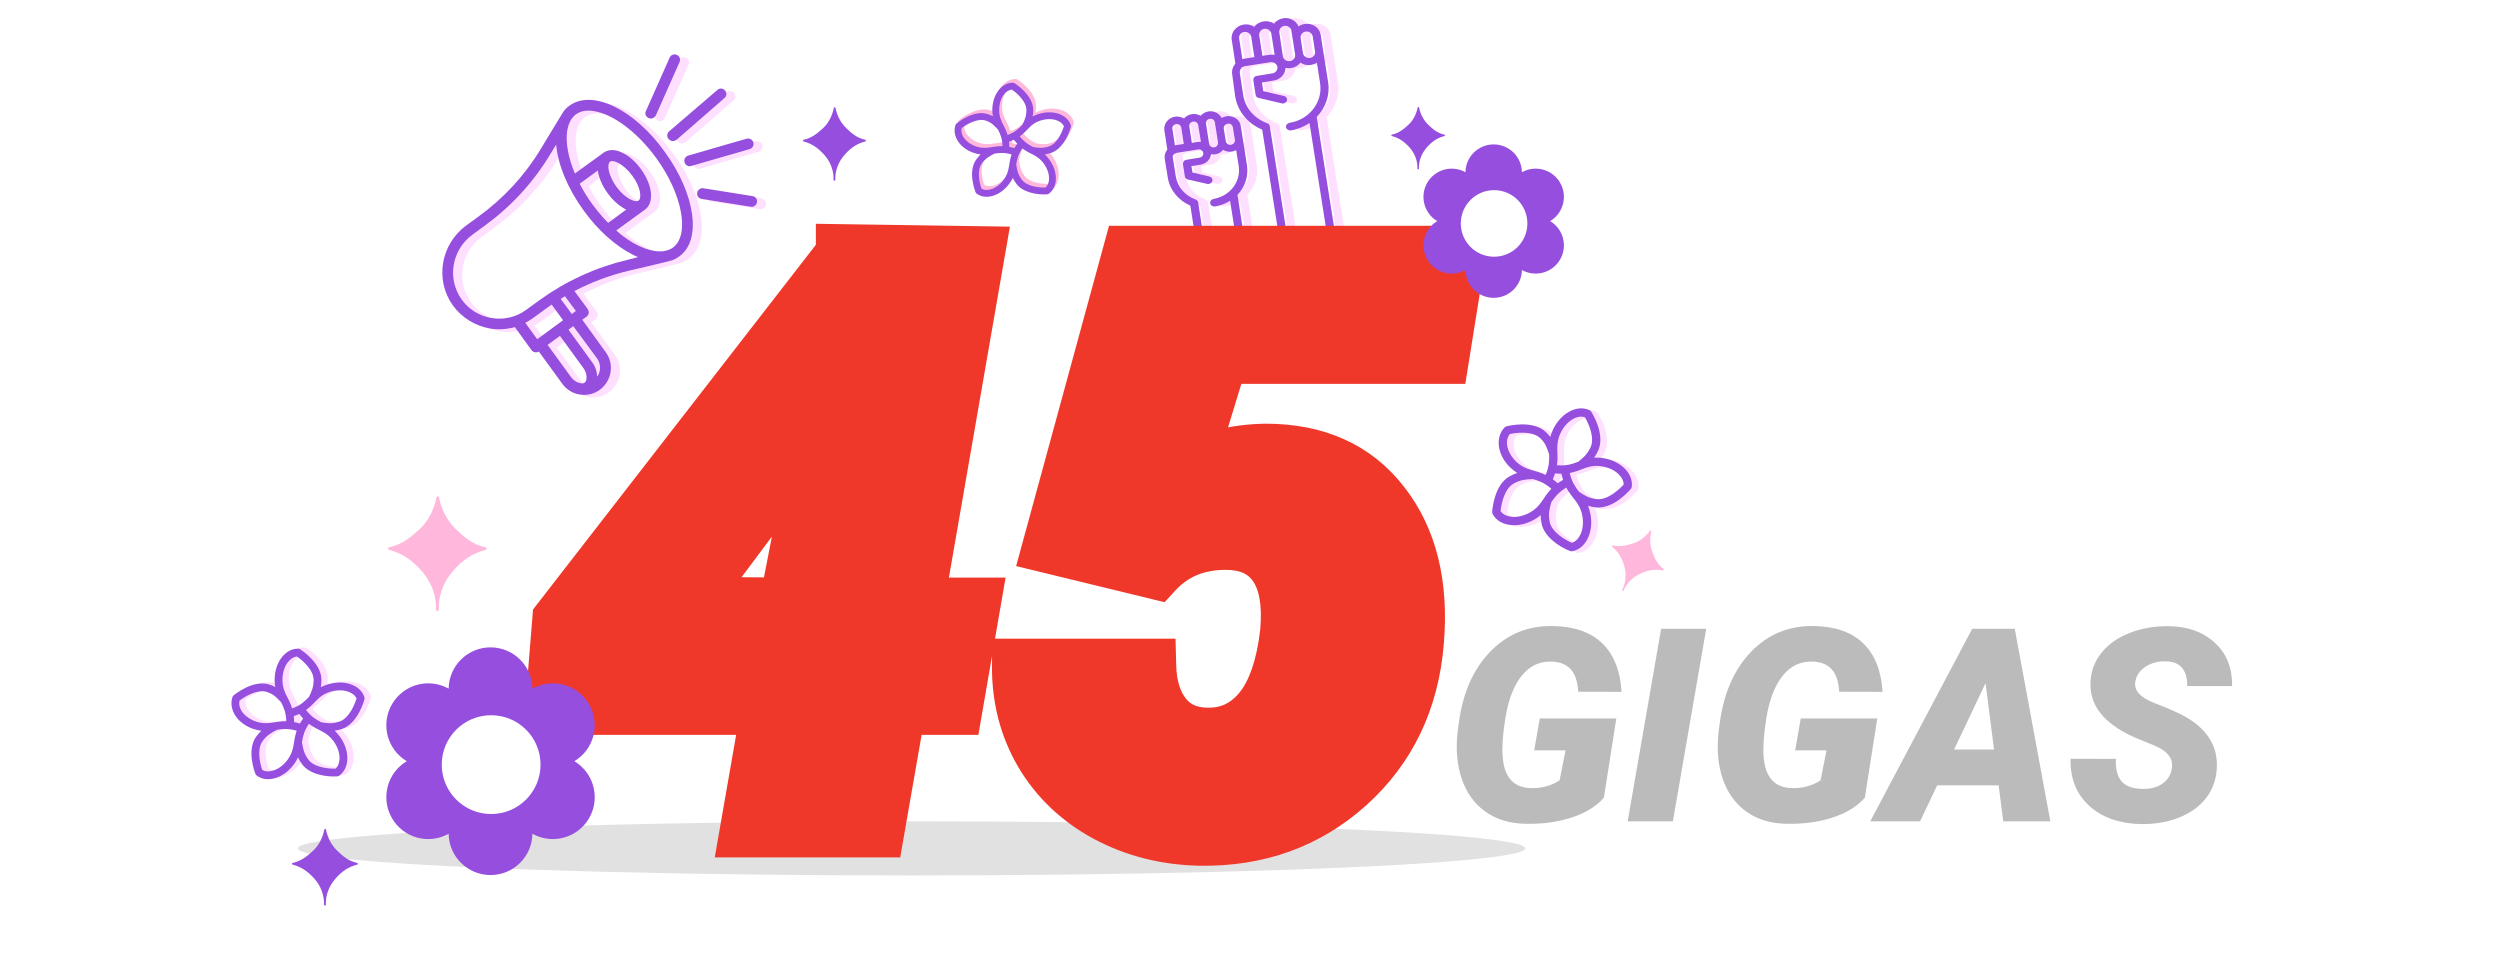 <svg width="277" height="106" viewBox="0 0 277 106" fill="none" xmlns="http://www.w3.org/2000/svg">
<g clip-path="url(#clip0)">
<g clip-path="url(#clip1)">
<path d="M154.217 15.073C155.005 15.28 155.596 15.68 156.217 16.384C156.777 17.032 157.08 17.86 157.05 18.688V18.702V18.716C157.05 18.716 157.05 18.73 157.065 18.73C157.065 18.73 157.065 18.743 157.08 18.743L157.095 18.757C157.095 18.757 157.111 18.757 157.111 18.771H157.126H157.141C157.186 18.771 157.217 18.743 157.217 18.702C157.217 18.702 157.217 18.702 157.217 18.688C157.186 17.874 157.489 17.032 158.05 16.384C158.656 15.666 159.261 15.28 160.049 15.073C160.095 15.059 160.11 15.031 160.11 14.99C160.11 14.949 160.079 14.921 160.049 14.921C159.246 14.742 158.762 14.314 158.247 13.817C157.747 13.334 157.398 12.699 157.232 11.913C157.232 11.913 157.232 11.913 157.232 11.899C157.232 11.885 157.232 11.885 157.217 11.885C157.217 11.885 157.217 11.885 157.217 11.871L157.201 11.857C157.201 11.857 157.201 11.857 157.186 11.857C157.186 11.857 157.171 11.857 157.171 11.844H157.156H157.141C157.141 11.844 157.126 11.844 157.126 11.857C157.126 11.857 157.126 11.857 157.111 11.857L157.095 11.871C157.095 11.871 157.095 11.871 157.095 11.885C157.095 11.885 157.095 11.899 157.08 11.899C157.08 11.899 157.08 11.899 157.08 11.913C156.914 12.699 156.565 13.348 156.065 13.817C155.52 14.314 155.02 14.742 154.217 14.921C154.187 14.921 154.157 14.949 154.157 14.99C154.157 15.031 154.187 15.059 154.217 15.073Z" fill="#954EDE"/>
</g>
<path d="M136.988 12.883C136.801 12.907 136.613 12.977 136.449 13.071C136.192 12.556 135.607 12.251 134.998 12.345C134.647 12.392 134.342 12.579 134.132 12.837C133.851 12.673 133.499 12.579 133.148 12.649C132.797 12.696 132.493 12.883 132.282 13.141C131.978 12.954 131.65 12.883 131.275 12.93C130.526 13.047 130.011 13.726 130.105 14.429C130.315 15.716 130.386 16.325 130.433 16.582C130.198 16.863 130.081 17.238 130.152 17.613L130.479 19.649C130.69 21.031 131.65 22.201 132.984 22.787L134.061 29.646C134.108 29.881 134.319 30.021 134.576 29.998C134.811 29.951 134.998 29.74 134.951 29.506L133.851 22.436C133.827 22.295 133.734 22.155 133.57 22.108C132.399 21.686 131.556 20.703 131.369 19.532L131.041 17.472C131.018 17.308 131.065 17.168 131.205 17.051C131.205 17.051 131.205 17.051 131.229 17.051C131.299 17.004 131.392 16.957 131.463 16.934L133.851 16.559C134.132 16.512 134.366 16.7 134.413 16.934C134.459 17.191 134.272 17.425 133.991 17.472L132.54 17.706C132.423 17.73 132.329 17.776 132.259 17.87C132.188 17.964 132.165 18.081 132.165 18.174L132.376 19.556C132.399 19.72 132.54 19.86 132.703 19.884L134.857 20.375C134.928 20.399 134.974 20.399 135.045 20.375C135.209 20.352 135.372 20.235 135.419 20.071C135.49 19.837 135.349 19.626 135.092 19.556L133.219 19.111L133.101 18.409L134.108 18.245C134.74 18.151 135.209 17.66 135.279 17.098C135.419 17.121 135.583 17.121 135.747 17.098C136.098 17.051 136.403 16.863 136.613 16.606C136.894 16.77 137.245 16.863 137.597 16.793C137.76 16.77 137.924 16.7 138.065 16.629L138.346 18.432C138.603 20.141 137.362 21.733 135.56 22.038C135.326 22.084 135.138 22.295 135.185 22.529C135.232 22.763 135.443 22.904 135.7 22.88C136.332 22.787 136.894 22.553 137.386 22.248L138.439 28.897C138.486 29.131 138.697 29.272 138.954 29.248C139.189 29.202 139.376 28.991 139.329 28.757L138.205 21.593C139.025 20.726 139.446 19.532 139.259 18.315L138.556 13.89C138.439 13.235 137.737 12.766 136.988 12.883ZM131.275 16.114C131.205 15.623 131.088 14.85 130.994 14.288C130.948 14.031 131.135 13.796 131.416 13.75C131.697 13.703 131.931 13.89 131.978 14.124L132.259 15.95L131.322 16.091C131.322 16.114 131.299 16.114 131.275 16.114ZM133.71 15.74L133.148 15.833L132.867 14.007C132.821 13.75 133.008 13.516 133.289 13.469C133.57 13.422 133.804 13.609 133.851 13.843L134.155 15.716C133.991 15.716 133.851 15.716 133.71 15.74ZM135.63 16.325C135.349 16.372 135.115 16.184 135.068 15.95L134.717 13.703C134.67 13.445 134.857 13.211 135.138 13.164C135.419 13.118 135.653 13.305 135.7 13.539L136.051 15.787C136.075 16.044 135.888 16.302 135.63 16.325ZM137.48 16.044C137.199 16.091 136.964 15.904 136.918 15.669L136.684 14.241C136.66 13.984 136.847 13.75 137.128 13.703C137.409 13.656 137.643 13.843 137.69 14.078L137.924 15.506C137.948 15.763 137.76 15.997 137.48 16.044Z" fill="#FFDFFF"/>
<path d="M147.687 5.556L147.43 3.87C147.313 3.074 146.517 2.512 145.65 2.653C145.393 2.699 145.159 2.793 144.971 2.933C144.714 2.301 144.011 1.903 143.286 2.02C142.841 2.091 142.49 2.325 142.256 2.629C141.928 2.395 141.506 2.301 141.085 2.372C140.64 2.442 140.289 2.676 140.055 2.98C139.727 2.746 139.306 2.653 138.884 2.723C138.041 2.863 137.433 3.612 137.573 4.432C137.831 6.047 137.924 6.75 137.971 7.054C137.69 7.382 137.55 7.803 137.62 8.225L137.948 10.659C138.205 12.298 139.329 13.703 140.945 14.358L143.122 28.242C143.169 28.476 143.379 28.616 143.637 28.593C143.871 28.546 144.058 28.335 144.011 28.101L141.787 13.984C141.764 13.843 141.67 13.703 141.506 13.656C140.078 13.141 139.048 11.947 138.837 10.519L138.463 8.084C138.439 7.873 138.51 7.663 138.674 7.499C138.674 7.499 138.697 7.499 138.697 7.475C138.791 7.405 138.908 7.358 139.025 7.335L141.858 6.89C142.232 6.843 142.56 7.077 142.63 7.405C142.677 7.756 142.419 8.084 142.068 8.131L140.336 8.412C140.219 8.435 140.125 8.482 140.055 8.576C139.985 8.669 139.961 8.786 139.961 8.88L140.219 10.519C140.242 10.683 140.383 10.823 140.547 10.847L143.122 11.455C143.192 11.479 143.239 11.479 143.309 11.455C143.473 11.432 143.637 11.315 143.684 11.151C143.754 10.917 143.613 10.706 143.356 10.636L141.062 10.098L140.921 9.138L142.209 8.927C142.958 8.81 143.496 8.225 143.543 7.522C143.731 7.569 143.941 7.569 144.152 7.546C144.597 7.475 144.948 7.241 145.182 6.937C145.51 7.171 145.931 7.265 146.353 7.194C146.587 7.148 146.821 7.077 147.008 6.937L147.359 9.231C147.687 11.291 146.165 13.281 143.965 13.609C143.731 13.656 143.543 13.867 143.59 14.101C143.637 14.335 143.848 14.476 144.105 14.452C144.878 14.335 145.58 14.031 146.189 13.633L148.343 27.352C148.39 27.586 148.6 27.727 148.858 27.703C149.092 27.656 149.279 27.446 149.232 27.212L146.985 12.954C147.968 11.947 148.483 10.542 148.249 9.091L147.687 5.556ZM138.744 6.539C138.65 5.954 138.51 4.994 138.393 4.268C138.346 3.917 138.58 3.589 138.955 3.542C139.329 3.495 139.657 3.729 139.727 4.057L140.078 6.328L138.884 6.515C138.837 6.515 138.791 6.539 138.744 6.539ZM141.741 6.071L140.968 6.188L140.617 3.917C140.57 3.566 140.827 3.238 141.179 3.191C141.553 3.144 141.881 3.378 141.951 3.706L142.326 6.071C142.139 6.047 141.928 6.047 141.741 6.071ZM144.011 6.773C143.637 6.82 143.309 6.586 143.239 6.258L142.841 3.589C142.794 3.238 143.052 2.91 143.403 2.863C143.777 2.816 144.105 3.051 144.175 3.378L144.597 6.047C144.644 6.398 144.386 6.726 144.011 6.773ZM146.236 6.422C145.861 6.469 145.533 6.235 145.463 5.907L145.205 4.221C145.159 3.87 145.416 3.542 145.767 3.495C146.142 3.449 146.47 3.683 146.54 4.01L146.798 5.696C146.868 6.047 146.61 6.375 146.236 6.422Z" fill="#FFDFFF"/>
<path d="M135.894 12.883C135.707 12.907 135.52 12.977 135.356 13.071C135.098 12.556 134.513 12.251 133.904 12.345C133.553 12.392 133.249 12.579 133.038 12.837C132.757 12.673 132.406 12.579 132.055 12.649C131.703 12.696 131.399 12.883 131.188 13.141C130.884 12.954 130.556 12.883 130.182 12.93C129.432 13.047 128.917 13.726 129.011 14.429C129.222 15.716 129.292 16.325 129.339 16.582C129.105 16.863 128.988 17.238 129.058 17.613L129.386 19.649C129.596 21.031 130.556 22.201 131.891 22.787L132.968 29.646C133.014 29.881 133.225 30.021 133.483 29.998C133.717 29.951 133.904 29.74 133.857 29.506L132.757 22.436C132.734 22.295 132.64 22.155 132.476 22.108C131.305 21.686 130.463 20.703 130.275 19.532L129.948 17.472C129.924 17.308 129.971 17.168 130.111 17.051C130.111 17.051 130.111 17.051 130.135 17.051C130.205 17.004 130.299 16.957 130.369 16.934L132.757 16.559C133.038 16.512 133.272 16.7 133.319 16.934C133.366 17.191 133.178 17.425 132.897 17.472L131.446 17.706C131.329 17.73 131.235 17.776 131.165 17.87C131.095 17.964 131.071 18.081 131.071 18.174L131.282 19.556C131.305 19.72 131.446 19.86 131.61 19.884L133.764 20.375C133.834 20.399 133.881 20.399 133.951 20.375C134.115 20.352 134.279 20.235 134.326 20.071C134.396 19.837 134.255 19.626 133.998 19.556L132.125 19.111L132.008 18.409L133.014 18.245C133.647 18.151 134.115 17.66 134.185 17.098C134.326 17.121 134.489 17.121 134.653 17.098C135.004 17.051 135.309 16.863 135.52 16.606C135.8 16.77 136.152 16.863 136.503 16.793C136.667 16.77 136.831 16.7 136.971 16.629L137.252 18.432C137.51 20.141 136.269 21.733 134.466 22.038C134.232 22.084 134.045 22.295 134.091 22.529C134.138 22.763 134.349 22.904 134.606 22.88C135.239 22.787 135.8 22.553 136.292 22.248L137.346 28.897C137.392 29.131 137.603 29.272 137.861 29.248C138.095 29.202 138.282 28.991 138.235 28.757L137.112 21.593C137.931 20.726 138.352 19.532 138.165 18.315L137.463 13.89C137.346 13.235 136.643 12.766 135.894 12.883ZM130.182 16.114C130.111 15.623 129.994 14.85 129.901 14.288C129.854 14.031 130.041 13.796 130.322 13.75C130.603 13.703 130.837 13.89 130.884 14.124L131.165 15.95L130.228 16.091C130.228 16.114 130.205 16.114 130.182 16.114ZM132.616 15.74L132.055 15.833L131.774 14.007C131.727 13.75 131.914 13.516 132.195 13.469C132.476 13.422 132.71 13.609 132.757 13.843L133.061 15.716C132.897 15.716 132.757 15.716 132.616 15.74ZM134.536 16.325C134.255 16.372 134.021 16.184 133.974 15.95L133.623 13.703C133.576 13.445 133.764 13.211 134.045 13.164C134.326 13.118 134.56 13.305 134.606 13.539L134.958 15.787C134.981 16.044 134.794 16.302 134.536 16.325ZM136.386 16.044C136.105 16.091 135.871 15.904 135.824 15.669L135.59 14.241C135.566 13.984 135.754 13.75 136.035 13.703C136.316 13.656 136.55 13.843 136.596 14.078L136.831 15.506C136.854 15.763 136.667 15.997 136.386 16.044Z" fill="#954EDE"/>
<path d="M146.593 5.556L146.336 3.87C146.219 3.074 145.423 2.512 144.557 2.653C144.299 2.699 144.065 2.793 143.878 2.933C143.62 2.301 142.918 1.903 142.192 2.02C141.747 2.091 141.396 2.325 141.162 2.629C140.834 2.395 140.413 2.301 139.991 2.372C139.546 2.442 139.195 2.676 138.961 2.98C138.633 2.746 138.212 2.653 137.791 2.723C136.948 2.863 136.339 3.612 136.479 4.432C136.737 6.047 136.831 6.75 136.877 7.054C136.597 7.382 136.456 7.803 136.526 8.225L136.854 10.659C137.112 12.298 138.235 13.703 139.851 14.358L142.028 28.242C142.075 28.476 142.286 28.616 142.543 28.593C142.777 28.546 142.965 28.335 142.918 28.101L140.694 13.984C140.67 13.843 140.577 13.703 140.413 13.656C138.985 13.141 137.954 11.947 137.744 10.519L137.369 8.084C137.346 7.873 137.416 7.663 137.58 7.499C137.58 7.499 137.603 7.499 137.603 7.475C137.697 7.405 137.814 7.358 137.931 7.335L140.764 6.89C141.138 6.843 141.466 7.077 141.536 7.405C141.583 7.756 141.326 8.084 140.975 8.131L139.242 8.412C139.125 8.435 139.031 8.482 138.961 8.576C138.891 8.669 138.867 8.786 138.867 8.88L139.125 10.519C139.148 10.683 139.289 10.823 139.453 10.847L142.028 11.455C142.098 11.479 142.145 11.479 142.215 11.455C142.379 11.432 142.543 11.315 142.59 11.151C142.66 10.917 142.52 10.706 142.262 10.636L139.968 10.098L139.827 9.138L141.115 8.927C141.864 8.81 142.403 8.225 142.45 7.522C142.637 7.569 142.848 7.569 143.058 7.546C143.503 7.475 143.854 7.241 144.088 6.937C144.416 7.171 144.838 7.265 145.259 7.194C145.493 7.148 145.727 7.077 145.914 6.937L146.266 9.231C146.593 11.291 145.072 13.281 142.871 13.609C142.637 13.656 142.45 13.867 142.496 14.101C142.543 14.335 142.754 14.476 143.011 14.452C143.784 14.335 144.486 14.031 145.095 13.633L147.249 27.352C147.296 27.586 147.506 27.727 147.764 27.703C147.998 27.656 148.185 27.446 148.139 27.212L145.891 12.954C146.874 11.947 147.389 10.542 147.155 9.091L146.593 5.556ZM137.65 6.539C137.556 5.954 137.416 4.994 137.299 4.268C137.252 3.917 137.486 3.589 137.861 3.542C138.235 3.495 138.563 3.729 138.633 4.057L138.985 6.328L137.791 6.515C137.744 6.515 137.697 6.539 137.65 6.539ZM140.647 6.071L139.874 6.188L139.523 3.917C139.476 3.566 139.734 3.238 140.085 3.191C140.46 3.144 140.787 3.378 140.858 3.706L141.232 6.071C141.045 6.047 140.834 6.047 140.647 6.071ZM142.918 6.773C142.543 6.82 142.215 6.586 142.145 6.258L141.747 3.589C141.7 3.238 141.958 2.91 142.309 2.863C142.684 2.816 143.011 3.051 143.082 3.378L143.503 6.047C143.55 6.398 143.292 6.726 142.918 6.773ZM145.142 6.422C144.767 6.469 144.44 6.235 144.369 5.907L144.112 4.221C144.065 3.87 144.322 3.542 144.674 3.495C145.048 3.449 145.376 3.683 145.446 4.01L145.704 5.696C145.774 6.047 145.516 6.375 145.142 6.422Z" fill="#954EDE"/>
<g filter="url(#filter0_f)">
<ellipse cx="101" cy="94" rx="68" ry="3" fill="#C4C4C4" fill-opacity="0.5"/>
</g>
<path d="M177.71 88.378C176.909 89.315 175.742 90.043 174.209 90.561C172.676 91.068 170.977 91.308 169.111 91.278C167.324 91.259 165.815 90.81 164.585 89.931C163.354 89.052 162.476 87.826 161.948 86.254C161.421 84.682 161.279 82.909 161.523 80.936L161.641 80.058C162.09 76.747 163.252 74.125 165.127 72.191C167.012 70.258 169.316 69.315 172.041 69.364C174.424 69.403 176.255 70.043 177.534 71.283C178.813 72.523 179.526 74.315 179.673 76.659L174.868 76.644C174.8 75.502 174.517 74.667 174.019 74.14C173.53 73.612 172.832 73.334 171.924 73.305C170.576 73.256 169.463 73.788 168.584 74.901C167.705 76.005 167.104 77.587 166.782 79.647C166.509 81.405 166.411 82.772 166.489 83.749C166.636 86.103 167.695 87.294 169.668 87.323C170.859 87.343 171.904 87.055 172.803 86.459L173.462 83.134H169.99L170.605 79.603H179.087L177.71 88.378ZM185.356 91H180.347L184.053 69.672H189.048L185.356 91ZM206.626 88.378C205.825 89.315 204.658 90.043 203.125 90.561C201.592 91.068 199.893 91.308 198.027 91.278C196.24 91.259 194.731 90.81 193.501 89.931C192.271 89.052 191.392 87.826 190.864 86.254C190.337 84.682 190.195 82.909 190.439 80.936L190.557 80.058C191.006 76.747 192.168 74.125 194.043 72.191C195.928 70.258 198.232 69.315 200.957 69.364C203.34 69.403 205.171 70.043 206.45 71.283C207.729 72.523 208.442 74.315 208.589 76.659L203.784 76.644C203.716 75.502 203.433 74.667 202.935 74.14C202.446 73.612 201.748 73.334 200.84 73.305C199.492 73.256 198.379 73.788 197.5 74.901C196.621 76.005 196.021 77.587 195.698 79.647C195.425 81.405 195.327 82.772 195.405 83.749C195.552 86.103 196.611 87.294 198.584 87.323C199.775 87.343 200.82 87.055 201.719 86.459L202.378 83.134H198.906L199.521 79.603H208.003L206.626 88.378ZM221.45 87.016H214.639L212.749 91H207.227L218.521 69.672H223.237L227.178 91H221.963L221.45 87.016ZM216.514 83.046H220.938L220 75.692L216.514 83.046ZM240.625 85.228C240.84 84.125 240.244 83.27 238.838 82.665L236.436 81.669C233.066 80.155 231.465 78.095 231.631 75.487C231.699 74.296 232.109 73.236 232.861 72.309C233.613 71.371 234.653 70.644 235.981 70.126C237.31 69.608 238.76 69.359 240.332 69.379C242.441 69.418 244.136 70.033 245.415 71.225C246.704 72.416 247.339 74.013 247.319 76.015H242.339C242.368 75.194 242.192 74.54 241.812 74.052C241.44 73.554 240.825 73.295 239.966 73.275C239.126 73.256 238.384 73.451 237.739 73.861C237.095 74.272 236.714 74.823 236.597 75.517C236.411 76.493 237.134 77.294 238.765 77.919C240.405 78.544 241.597 79.081 242.339 79.53C244.673 80.927 245.767 82.811 245.62 85.185C245.542 86.415 245.146 87.494 244.434 88.422C243.721 89.35 242.729 90.067 241.46 90.575C240.2 91.083 238.784 91.327 237.212 91.308C236.06 91.288 234.99 91.107 234.004 90.766C233.018 90.424 232.173 89.926 231.47 89.272C230.044 87.953 229.36 86.22 229.419 84.071L234.443 84.086C234.385 85.18 234.595 86.01 235.073 86.576C235.552 87.133 236.357 87.411 237.49 87.411C238.33 87.411 239.028 87.221 239.585 86.84C240.151 86.449 240.498 85.912 240.625 85.228Z" fill="#BBBBBB"/>
<path d="M101.572 66.995H107.856L105.879 78.421H99.595L97.222 92H82.764L85.137 78.421H61.187L61.977 68.665L93.398 28.148V27.84L108.34 28.06L101.572 66.995ZM76.216 66.907L87.114 66.995L90.981 47.132L76.216 66.907ZM116.294 60.535L125.171 28.016H161.646L159.8 39.529H135.322L131.411 52.317C133.784 50.794 136.729 50.003 140.244 49.944C145.869 49.944 150.19 51.893 153.208 55.789C156.255 59.685 157.515 64.783 156.987 71.082C156.46 77.586 153.926 82.889 149.385 86.99C144.844 91.062 139.351 93.04 132.905 92.923C129.126 92.835 125.684 91.956 122.578 90.286C119.502 88.616 117.114 86.346 115.415 83.475C113.716 80.574 112.881 77.337 112.91 73.763H127.324C127.383 76.048 127.954 77.879 129.038 79.256C130.122 80.633 131.646 81.351 133.608 81.409C136.011 81.497 138.003 80.603 139.585 78.728C141.167 76.824 142.178 73.939 142.617 70.071C142.91 66.819 142.471 64.358 141.299 62.688C140.127 60.989 138.296 60.14 135.806 60.14C132.612 60.14 130.02 61.224 128.027 63.392L116.294 60.535Z" fill="#EF3829"/>
<path d="M101.572 66.995L98.617 66.481L98.006 69.995H101.572V66.995ZM107.856 66.995L110.812 67.507L111.42 63.995H107.856V66.995ZM105.879 78.421V81.421H108.404L108.835 78.933L105.879 78.421ZM99.595 78.421V75.421H97.073L96.639 77.904L99.595 78.421ZM97.222 92V95H99.743L100.177 92.516L97.222 92ZM82.764 92L79.808 91.484L79.194 95H82.764V92ZM85.137 78.421L88.092 78.937L88.707 75.421H85.137V78.421ZM61.187 78.421L58.196 78.178L57.933 81.421H61.187V78.421ZM61.977 68.665L59.607 66.827L59.059 67.532L58.987 68.423L61.977 68.665ZM93.398 28.148L95.769 29.986L96.398 29.174V28.148H93.398ZM93.398 27.84L93.443 24.84L90.398 24.795V27.84H93.398ZM108.34 28.06L111.296 28.573L111.897 25.112L108.384 25.06L108.34 28.06ZM76.216 66.907L73.812 65.112L70.268 69.859L76.192 69.907L76.216 66.907ZM87.114 66.995L87.09 69.995L89.583 70.015L90.059 67.568L87.114 66.995ZM90.981 47.132L93.926 47.705L88.578 45.337L90.981 47.132ZM101.572 69.995H107.856V63.995H101.572V69.995ZM104.9 66.484L102.923 77.909L108.835 78.933L110.812 67.507L104.9 66.484ZM105.879 75.421H99.595V81.421H105.879V75.421ZM96.639 77.904L94.266 91.484L100.177 92.516L102.55 78.937L96.639 77.904ZM97.222 89H82.764V95H97.222V89ZM85.719 92.516L88.092 78.937L82.181 77.904L79.808 91.484L85.719 92.516ZM85.137 75.421H61.187V81.421H85.137V75.421ZM64.177 78.663L64.968 68.907L58.987 68.423L58.196 78.178L64.177 78.663ZM64.348 70.504L95.769 29.986L91.028 26.309L59.607 66.827L64.348 70.504ZM96.398 28.148V27.84H90.398V28.148H96.398ZM93.354 30.84L108.296 31.059L108.384 25.06L93.443 24.84L93.354 30.84ZM105.384 27.546L98.617 66.481L104.528 67.509L111.296 28.573L105.384 27.546ZM76.192 69.907L87.09 69.995L87.138 63.995L76.24 63.907L76.192 69.907ZM90.059 67.568L93.926 47.705L88.037 46.559L84.169 66.422L90.059 67.568ZM88.578 45.337L73.812 65.112L78.62 68.702L93.385 48.927L88.578 45.337ZM116.294 60.535L113.4 59.745L112.588 62.721L115.584 63.45L116.294 60.535ZM125.171 28.016V25.016H122.88L122.277 27.226L125.171 28.016ZM161.646 28.016L164.608 28.491L165.165 25.016H161.646V28.016ZM159.8 39.529V42.529H162.357L162.762 40.004L159.8 39.529ZM135.322 39.529V36.529H133.103L132.453 38.652L135.322 39.529ZM131.411 52.317L128.542 51.44L126.151 59.259L133.032 54.842L131.411 52.317ZM140.244 49.944V46.944H140.219L140.194 46.945L140.244 49.944ZM153.208 55.789L150.836 57.626L150.845 57.637L153.208 55.789ZM156.987 71.082L153.998 70.832L153.997 70.84L156.987 71.082ZM149.385 86.99L151.388 89.224L151.396 89.216L149.385 86.99ZM132.905 92.923L132.836 95.922L132.843 95.922L132.851 95.922L132.905 92.923ZM122.578 90.286L121.147 92.923L121.157 92.928L122.578 90.286ZM115.415 83.475L112.827 84.991L112.833 85.003L115.415 83.475ZM112.91 73.763V70.763H109.935L109.91 73.738L112.91 73.763ZM127.324 73.763L130.323 73.686L130.248 70.763H127.324V73.763ZM133.608 81.409L133.718 78.411L133.708 78.411L133.698 78.41L133.608 81.409ZM139.585 78.728L141.878 80.663L141.885 80.654L141.893 80.646L139.585 78.728ZM142.617 70.071L145.598 70.41L145.602 70.375L145.605 70.341L142.617 70.071ZM141.299 62.688L138.829 64.392L138.836 64.402L138.843 64.412L141.299 62.688ZM128.027 63.392L127.318 66.306L129.038 66.725L130.236 65.421L128.027 63.392ZM119.188 61.325L128.065 28.806L122.277 27.226L113.4 59.745L119.188 61.325ZM125.171 31.016H161.646V25.016H125.171V31.016ZM158.683 27.541L156.838 39.054L162.762 40.004L164.608 28.491L158.683 27.541ZM159.8 36.529H135.322V42.529H159.8V36.529ZM132.453 38.652L128.542 51.44L134.28 53.195L138.191 40.407L132.453 38.652ZM133.032 54.842C134.832 53.686 137.199 52.995 140.294 52.944L140.194 46.945C136.258 47.01 132.736 47.902 129.79 49.793L133.032 54.842ZM140.244 52.944C145.09 52.944 148.472 54.573 150.836 57.626L155.58 53.952C151.909 49.212 146.648 46.944 140.244 46.944V52.944ZM150.845 57.637C153.307 60.786 154.48 65.069 153.998 70.832L159.977 71.332C160.549 64.497 159.203 58.585 155.571 53.941L150.845 57.637ZM153.997 70.84C153.527 76.637 151.308 81.211 147.374 84.764L151.396 89.216C156.544 84.567 159.393 78.535 159.977 71.325L153.997 70.84ZM147.382 84.757C143.44 88.292 138.695 90.028 132.96 89.923L132.851 95.922C140.007 96.052 146.248 93.833 151.388 89.224L147.382 84.757ZM132.975 89.924C129.633 89.846 126.659 89.074 123.999 87.644L121.157 92.928C124.708 94.838 128.619 95.824 132.836 95.922L132.975 89.924ZM124.009 87.65C121.385 86.225 119.406 84.328 117.997 81.947L112.833 85.003C114.823 88.364 117.618 91.007 121.147 92.923L124.009 87.65ZM118.004 81.958C116.595 79.555 115.885 76.856 115.91 73.787L109.91 73.738C109.877 77.818 110.836 81.594 112.827 84.991L118.004 81.958ZM112.91 76.763H127.324V70.763H112.91V76.763ZM124.325 73.84C124.395 76.575 125.09 79.091 126.681 81.112L131.395 77.4C130.818 76.667 130.37 75.521 130.323 73.686L124.325 73.84ZM126.681 81.112C128.385 83.276 130.789 84.326 133.519 84.408L133.698 78.41C132.502 78.375 131.859 77.99 131.395 77.4L126.681 81.112ZM133.499 84.407C136.845 84.53 139.715 83.226 141.878 80.663L137.292 76.794C136.291 77.981 135.177 78.465 133.718 78.411L133.499 84.407ZM141.893 80.646C144.005 78.103 145.127 74.552 145.598 70.41L139.636 69.733C139.228 73.325 138.329 75.546 137.277 76.811L141.893 80.646ZM145.605 70.341C145.926 66.781 145.516 63.475 143.754 60.965L138.843 64.412C139.425 65.242 139.895 66.858 139.629 69.802L145.605 70.341ZM143.768 60.985C141.917 58.3 139.05 57.14 135.806 57.14V63.14C137.542 63.14 138.337 63.678 138.829 64.392L143.768 60.985ZM135.806 57.14C131.852 57.14 128.43 58.519 125.818 61.362L130.236 65.421C131.609 63.928 133.373 63.14 135.806 63.14V57.14ZM128.737 60.477L117.004 57.62L115.584 63.45L127.318 66.306L128.737 60.477Z" fill="#EF3829"/>
<g clip-path="url(#clip2)">
<path d="M64.096 11.997C63.833 12.181 63.596 12.418 63.412 12.681C63.28 12.865 60.94 16.757 60.94 16.757C59.151 19.729 56.811 22.254 54.023 24.279L52.656 25.278C49.815 27.356 49.158 31.327 51.183 34.141C52.182 35.508 53.655 36.403 55.312 36.692C56.232 36.85 57.179 36.771 58.047 36.534L59.888 39.085C59.993 39.217 60.124 39.295 60.282 39.322C60.414 39.348 60.571 39.322 60.703 39.243L63.306 42.819C63.78 43.477 64.49 43.898 65.253 44.003C66.015 44.134 66.804 43.95 67.462 43.477C68.777 42.504 69.092 40.637 68.119 39.322L65.516 35.719L65.989 35.377C66.121 35.272 66.199 35.14 66.226 34.982C66.252 34.825 66.199 34.667 66.121 34.535L64.648 32.537C66.568 31.537 68.593 30.775 70.723 30.275C70.723 30.275 75.167 29.249 75.509 29.118C75.877 28.986 76.219 28.723 76.219 28.723C78.796 26.988 78.06 21.78 74.641 17.099C71.275 12.366 66.62 10.156 64.096 11.997ZM59.204 36.061C59.493 35.903 59.756 35.745 60.019 35.561L61.466 34.509C61.676 34.351 61.913 34.194 62.123 34.036L63.385 35.771L60.519 37.849L59.204 36.061ZM64.28 42.083L61.676 38.506L63.044 37.507L65.647 41.084C65.936 41.478 66.042 41.925 65.963 42.399C65.91 42.635 65.673 42.819 65.437 42.767C64.99 42.714 64.569 42.477 64.28 42.083ZM67.146 39.979C67.593 40.584 67.593 41.399 67.172 42.004C67.146 41.426 66.962 40.847 66.594 40.374L63.99 36.797L64.516 36.403L67.146 39.979ZM64.805 34.746L64.359 35.088L63.122 33.404C63.28 33.299 63.438 33.22 63.596 33.115L64.805 34.746ZM70.486 29.065C66.962 29.907 63.701 31.406 60.755 33.536L59.309 34.588C58.205 35.403 56.863 35.719 55.496 35.508C54.155 35.298 52.945 34.562 52.156 33.457C50.525 31.169 51.051 27.934 53.366 26.251L54.733 25.252C57.652 23.122 60.098 20.465 61.965 17.362L62.623 16.284C62.807 18.467 63.859 21.097 65.673 23.595C67.251 25.778 69.197 27.514 71.117 28.487C71.301 28.592 71.512 28.671 71.696 28.75L70.486 29.065ZM67.251 19.151C67.251 19.177 67.251 19.203 67.251 19.256C67.383 20.045 67.751 20.886 68.33 21.675C68.961 22.543 69.697 23.148 70.381 23.49L68.382 24.963C67.777 24.358 67.199 23.648 66.647 22.911C66.094 22.175 65.621 21.386 65.226 20.623L67.251 19.151ZM71.775 22.517C71.433 22.78 70.276 22.28 69.329 20.991C68.882 20.36 68.566 19.677 68.461 19.098C68.382 18.677 68.461 18.309 68.619 18.204C68.698 18.151 68.829 18.125 68.987 18.151C69.145 18.177 69.329 18.23 69.513 18.335C70.039 18.598 70.618 19.124 71.065 19.729C72.011 21.018 72.117 22.254 71.775 22.517ZM75.562 27.724C75.404 27.829 75.325 27.882 75.062 27.987C74.799 28.066 74.562 28.118 74.562 28.118C73.747 28.224 72.748 28.013 71.643 27.461C70.854 27.067 70.039 26.514 69.276 25.831L72.459 23.516C73.51 22.753 73.326 20.834 72.011 19.019C71.433 18.23 70.749 17.599 70.039 17.257C69.197 16.836 68.435 16.836 67.882 17.231L64.7 19.545C64.306 18.598 64.017 17.678 63.885 16.784C63.701 15.574 63.78 14.548 64.148 13.812C64.148 13.812 64.253 13.575 64.385 13.418C64.49 13.286 64.648 13.102 64.805 12.997C65.332 12.602 66.015 12.497 66.804 12.629C68.882 12.944 71.591 14.916 73.695 17.809C76.614 21.78 77.455 26.33 75.562 27.724Z" fill="#FFDFFF"/>
<path d="M84.372 21.991L78.928 21.123C78.612 21.071 78.297 21.308 78.244 21.623C78.192 21.965 78.428 22.254 78.744 22.307L84.188 23.175C84.53 23.227 84.819 22.991 84.871 22.675C84.924 22.36 84.714 22.044 84.372 21.991Z" fill="#FFDFFF"/>
<path d="M76.85 18.282C76.929 18.519 77.113 18.676 77.324 18.703C77.403 18.729 77.508 18.703 77.587 18.676L84.056 16.809C84.372 16.73 84.556 16.388 84.477 16.073C84.372 15.757 84.056 15.573 83.741 15.652L77.271 17.519C76.929 17.624 76.745 17.94 76.85 18.282Z" fill="#FFDFFF"/>
<path d="M75.088 15.679C75.194 15.784 75.325 15.863 75.457 15.89C75.614 15.916 75.798 15.863 75.956 15.758L81.269 11.13C81.531 10.919 81.558 10.525 81.321 10.288C81.111 10.025 80.716 9.999 80.48 10.236L75.141 14.838C74.904 15.048 74.878 15.416 75.088 15.679Z" fill="#FFDFFF"/>
<path d="M72.853 13.365C72.906 13.392 72.958 13.392 73.011 13.418C73.274 13.471 73.537 13.313 73.668 13.076L76.298 7.159C76.43 6.843 76.298 6.501 75.983 6.37C75.667 6.238 75.325 6.37 75.194 6.686L72.564 12.603C72.432 12.866 72.564 13.208 72.853 13.365Z" fill="#FFDFFF"/>
<path d="M63.096 11.707C62.833 11.891 62.597 12.128 62.413 12.391C62.281 12.575 59.941 16.467 59.941 16.467C58.152 19.439 55.812 21.963 53.024 23.988L51.656 24.988C48.816 27.065 48.159 31.036 50.184 33.85C51.183 35.218 52.656 36.112 54.312 36.401C55.233 36.559 56.18 36.48 57.048 36.243L58.889 38.794C58.994 38.926 59.125 39.005 59.283 39.031C59.414 39.057 59.572 39.031 59.704 38.952L62.307 42.529C62.781 43.186 63.491 43.607 64.253 43.712C65.016 43.844 65.805 43.66 66.463 43.186C67.778 42.213 68.093 40.346 67.12 39.031L64.516 35.428L64.99 35.086C65.121 34.981 65.2 34.85 65.227 34.692C65.253 34.534 65.2 34.376 65.121 34.245L63.649 32.246C65.568 31.247 67.593 30.484 69.724 29.984C69.724 29.984 74.168 28.959 74.51 28.827C74.878 28.696 75.22 28.433 75.22 28.433C77.797 26.697 77.061 21.49 73.642 16.809C70.276 12.101 65.621 9.866 63.096 11.707ZM58.205 35.77C58.494 35.612 58.757 35.455 59.02 35.27L60.466 34.218C60.677 34.061 60.913 33.903 61.124 33.745L62.386 35.481L59.52 37.585L58.205 35.77ZM63.28 41.793L60.677 38.216L62.044 37.217L64.648 40.793C64.937 41.188 65.042 41.635 64.963 42.108C64.911 42.345 64.674 42.529 64.438 42.476C63.99 42.424 63.57 42.187 63.28 41.793ZM66.147 39.715C66.594 40.32 66.594 41.135 66.173 41.74C66.147 41.161 65.963 40.583 65.595 40.109L62.991 36.533L63.517 36.138L66.147 39.715ZM63.806 34.455L63.359 34.797L62.123 33.114C62.281 33.009 62.439 32.93 62.597 32.825L63.806 34.455ZM69.487 28.801C65.963 29.643 62.702 31.142 59.756 33.272L58.31 34.324C57.205 35.139 55.864 35.455 54.497 35.244C53.155 35.034 51.946 34.297 51.157 33.193C49.5 30.879 50.052 27.67 52.366 25.987L53.734 24.988C56.653 22.858 59.099 20.201 60.966 17.098L61.624 16.02C61.808 18.203 62.86 20.832 64.674 23.331C66.252 25.514 68.198 27.249 70.118 28.222C70.302 28.328 70.513 28.407 70.697 28.485L69.487 28.801ZM66.252 18.886C66.252 18.913 66.252 18.939 66.252 18.992C66.384 19.78 66.752 20.622 67.33 21.411C67.962 22.279 68.698 22.884 69.382 23.226L67.383 24.698C66.778 24.093 66.2 23.384 65.647 22.647C65.095 21.911 64.622 21.122 64.227 20.359L66.252 18.886ZM70.749 22.226C70.407 22.489 69.25 21.99 68.303 20.701C67.856 20.07 67.541 19.386 67.436 18.808C67.357 18.387 67.436 18.018 67.593 17.913C67.672 17.861 67.804 17.834 67.962 17.861C68.119 17.887 68.303 17.94 68.487 18.045C69.013 18.308 69.592 18.834 70.039 19.439C71.012 20.727 71.117 21.99 70.749 22.226ZM74.562 27.433C74.405 27.539 74.326 27.591 74.063 27.697C73.8 27.775 73.563 27.828 73.563 27.828C72.748 27.933 71.749 27.723 70.644 27.171C69.855 26.776 69.04 26.224 68.277 25.54L71.459 23.226C72.511 22.463 72.327 20.543 71.012 18.729C70.434 17.94 69.75 17.308 69.04 16.967C68.225 16.52 67.462 16.52 66.883 16.914L63.701 19.228C63.307 18.282 63.017 17.361 62.886 16.467C62.702 15.257 62.781 14.232 63.149 13.495C63.149 13.495 63.254 13.258 63.386 13.101C63.491 12.969 63.649 12.785 63.806 12.68C64.332 12.285 65.016 12.18 65.805 12.312C67.883 12.627 70.591 14.6 72.695 17.493C75.615 21.49 76.456 26.04 74.562 27.433Z" fill="#954EDE"/>
<path d="M83.373 21.727L77.929 20.859C77.613 20.806 77.298 21.043 77.245 21.359C77.193 21.701 77.429 21.99 77.745 22.042L83.189 22.91C83.531 22.963 83.82 22.726 83.872 22.41C83.925 22.069 83.715 21.779 83.373 21.727Z" fill="#954EDE"/>
<path d="M75.851 17.994C75.93 18.23 76.114 18.388 76.325 18.415C76.404 18.441 76.509 18.415 76.588 18.388L83.057 16.521C83.373 16.442 83.557 16.1 83.478 15.785C83.373 15.469 83.057 15.285 82.742 15.364L76.272 17.231C75.93 17.336 75.746 17.678 75.851 17.994Z" fill="#954EDE"/>
<path d="M74.089 15.416C74.195 15.521 74.326 15.6 74.457 15.626C74.615 15.652 74.799 15.6 74.957 15.495L80.269 10.866C80.532 10.656 80.559 10.261 80.322 10.024C80.112 9.761 79.717 9.735 79.481 9.972L74.142 14.548C73.879 14.784 73.853 15.153 74.089 15.416Z" fill="#954EDE"/>
<path d="M71.854 13.074C71.906 13.101 71.959 13.101 72.012 13.127C72.275 13.18 72.537 13.022 72.669 12.785L75.299 6.868C75.43 6.552 75.299 6.21 74.983 6.079C74.668 5.947 74.326 6.079 74.194 6.395L71.564 12.312C71.407 12.575 71.564 12.943 71.854 13.074Z" fill="#954EDE"/>
</g>
<path d="M89.028 15.671C89.954 15.914 90.648 16.384 91.378 17.211C92.037 17.974 92.393 18.947 92.357 19.92V19.936V19.952C92.357 19.952 92.357 19.968 92.375 19.968C92.375 19.968 92.375 19.985 92.393 19.985L92.41 20.001C92.41 20.001 92.428 20.001 92.428 20.017H92.446H92.464C92.517 20.017 92.553 19.985 92.553 19.936C92.553 19.936 92.553 19.936 92.553 19.92C92.517 18.963 92.873 17.974 93.532 17.211C94.244 16.368 94.956 15.914 95.882 15.671C95.935 15.655 95.953 15.622 95.953 15.573C95.953 15.525 95.917 15.492 95.882 15.492C94.938 15.282 94.368 14.779 93.763 14.195C93.176 13.627 92.766 12.881 92.571 11.957C92.571 11.957 92.571 11.957 92.571 11.941C92.571 11.925 92.571 11.925 92.553 11.925C92.553 11.925 92.553 11.925 92.553 11.908L92.535 11.892C92.535 11.892 92.535 11.892 92.517 11.892C92.517 11.892 92.499 11.892 92.499 11.876H92.482H92.464C92.464 11.876 92.446 11.876 92.446 11.892C92.446 11.892 92.446 11.892 92.428 11.892L92.41 11.908C92.41 11.908 92.41 11.908 92.41 11.925C92.41 11.925 92.41 11.941 92.393 11.941C92.393 11.941 92.393 11.941 92.393 11.957C92.197 12.881 91.787 13.644 91.2 14.195C90.559 14.779 89.972 15.282 89.028 15.492C88.993 15.492 88.957 15.525 88.957 15.573C88.957 15.622 88.993 15.655 89.028 15.671Z" fill="#954EDE"/>
<g clip-path="url(#clip3)">
<path d="M178.631 60.581C179.299 61.135 179.69 61.786 179.974 62.745C180.224 63.623 180.144 64.559 179.743 65.345L179.737 65.359L179.731 65.372C179.731 65.372 179.724 65.385 179.739 65.392C179.739 65.392 179.733 65.405 179.747 65.412L179.756 65.432C179.756 65.432 179.77 65.439 179.764 65.453L179.779 65.459L179.794 65.466C179.837 65.487 179.879 65.474 179.898 65.433C179.898 65.433 179.898 65.433 179.904 65.42C180.24 64.62 180.911 63.943 181.744 63.569C182.651 63.148 183.41 63.047 184.264 63.201C184.314 63.208 184.341 63.188 184.36 63.148C184.378 63.108 184.361 63.068 184.332 63.054C183.637 62.52 183.361 61.889 183.087 61.178C182.821 60.487 182.77 59.717 182.963 58.883C182.963 58.883 182.963 58.883 182.969 58.869C182.975 58.856 182.975 58.856 182.96 58.849C182.96 58.849 182.96 58.849 182.967 58.836L182.958 58.816C182.958 58.816 182.958 58.816 182.943 58.809C182.943 58.809 182.929 58.802 182.935 58.789L182.92 58.782L182.906 58.775C182.906 58.775 182.891 58.768 182.885 58.782C182.885 58.782 182.885 58.782 182.87 58.775L182.849 58.781C182.849 58.781 182.849 58.781 182.843 58.795C182.843 58.795 182.837 58.808 182.822 58.801C182.822 58.801 182.822 58.801 182.816 58.815C182.302 59.499 181.674 59.969 180.98 60.198C180.231 60.433 179.556 60.621 178.7 60.434C178.67 60.42 178.629 60.434 178.61 60.474C178.591 60.514 178.608 60.554 178.631 60.581Z" fill="#FFB8DC"/>
</g>
<path d="M168.123 52.018C168.374 52.252 168.618 52.434 168.857 52.581C168.59 52.667 168.31 52.786 168.009 52.953C166.253 53.928 166.083 56.783 166.076 56.904C166.072 56.99 166.091 57.076 166.133 57.151C166.535 57.874 167.275 58.255 168.097 58.348C168.934 58.443 169.855 58.24 170.689 57.777C170.989 57.61 171.238 57.434 171.451 57.253C171.451 57.533 171.477 57.837 171.543 58.174C171.824 59.612 173.442 60.748 174.703 61.233C174.784 61.264 174.872 61.272 174.956 61.255C175.709 61.108 176.329 60.576 176.702 59.757C177.051 58.991 177.142 58.053 176.959 57.115C176.893 56.775 176.801 56.481 176.693 56.22C176.937 56.295 177.212 56.355 177.531 56.394C179.522 56.636 181.364 54.444 181.441 54.35C181.498 54.282 181.533 54.2 181.544 54.113C181.637 53.352 181.317 52.595 180.644 51.982C180.015 51.41 179.146 51.031 178.198 50.916C177.895 50.879 177.622 50.872 177.371 50.887C177.526 50.669 177.674 50.42 177.811 50.125C178.658 48.304 177.118 45.894 177.052 45.793C177.005 45.72 176.939 45.662 176.86 45.626C176.165 45.303 175.351 45.369 174.568 45.812C173.835 46.227 173.21 46.932 172.807 47.798C172.675 48.082 172.581 48.348 172.516 48.6C172.38 48.417 172.215 48.229 172.008 48.036C170.537 46.667 167.77 47.388 167.652 47.419C167.569 47.441 167.494 47.486 167.435 47.55C166.364 48.7 166.667 50.662 168.123 52.018V52.018ZM170.243 56.972C169.574 57.344 168.849 57.508 168.201 57.434C167.665 57.373 167.245 57.154 167.005 56.812C167.075 56.038 167.431 54.326 168.456 53.757C169.22 53.332 169.785 53.29 170.589 53.26C171.242 53.451 171.874 53.667 172.634 54.335C171.648 55.353 171.533 56.256 170.243 56.972ZM173.046 52.628C173.297 52.656 173.53 52.668 173.748 52.667C173.799 52.915 173.859 53.141 173.927 53.348C173.708 53.473 173.512 53.6 173.335 53.729C173.149 53.559 172.967 53.412 172.791 53.283C172.894 53.053 172.978 52.836 173.046 52.628V52.628ZM175.865 59.376C175.641 59.868 175.303 60.199 174.903 60.322C174.189 60.016 172.671 59.148 172.446 57.997C172.269 57.092 172.437 56.504 172.631 55.823L172.633 55.815C173.016 55.254 173.417 54.719 174.287 54.203C174.949 55.453 175.773 55.843 176.056 57.292C176.203 58.042 176.135 58.783 175.865 59.376ZM178.087 51.829C178.836 51.92 179.543 52.224 180.025 52.663C180.428 53.03 180.643 53.454 180.639 53.87C180.276 54.268 178.925 55.637 177.642 55.481C176.765 55.374 176.34 55.096 175.694 54.661C175.278 54.122 174.892 53.574 174.67 52.583C176.065 52.324 176.63 51.651 178.087 51.829V51.829ZM175.021 46.612C175.491 46.346 175.959 46.277 176.355 46.413C176.753 47.079 177.471 48.674 176.977 49.737C176.603 50.541 176.143 50.921 175.613 51.338C174.953 51.59 174.318 51.823 173.257 51.725C173.456 50.324 173.018 49.525 173.641 48.186C173.963 47.492 174.454 46.934 175.021 46.612V46.612ZM168.025 48.274C168.782 48.101 170.522 47.91 171.381 48.71C172.042 49.325 172.133 49.814 172.387 50.526C172.408 51.206 172.398 51.874 171.997 52.804C170.729 52.183 169.828 52.348 168.75 51.345C167.896 50.55 167.328 49.179 168.025 48.274Z" fill="#FFDFFF"/>
<g clip-path="url(#clip4)">
<path d="M167.381 51.839C167.632 52.073 167.876 52.255 168.115 52.402C167.848 52.488 167.568 52.607 167.267 52.774C165.511 53.75 165.341 56.604 165.334 56.725C165.33 56.811 165.35 56.897 165.391 56.972C165.793 57.695 166.533 58.076 167.355 58.169C168.192 58.265 169.113 58.062 169.947 57.598C170.247 57.431 170.496 57.256 170.709 57.074C170.709 57.354 170.735 57.658 170.801 57.995C171.082 59.433 172.7 60.57 173.961 61.054C174.042 61.085 174.13 61.093 174.215 61.077C174.967 60.929 175.587 60.398 175.96 59.579C176.309 58.812 176.4 57.874 176.217 56.937C176.151 56.596 176.059 56.303 175.951 56.041C176.195 56.117 176.47 56.176 176.789 56.215C178.78 56.458 180.622 54.265 180.7 54.172C180.756 54.104 180.791 54.021 180.802 53.934C180.895 53.173 180.575 52.416 179.902 51.804C179.273 51.231 178.404 50.853 177.456 50.737C177.153 50.7 176.88 50.694 176.629 50.708C176.784 50.491 176.932 50.241 177.069 49.947C177.916 48.125 176.376 45.716 176.31 45.614C176.263 45.541 176.197 45.484 176.118 45.447C175.423 45.124 174.609 45.19 173.826 45.633C173.093 46.048 172.468 46.753 172.065 47.619C171.933 47.904 171.839 48.169 171.774 48.421C171.638 48.238 171.473 48.05 171.266 47.858C169.795 46.489 167.028 47.209 166.911 47.24C166.827 47.262 166.752 47.308 166.693 47.371C165.622 48.521 165.925 50.484 167.381 51.839V51.839ZM169.501 56.794C168.832 57.165 168.107 57.329 167.459 57.256C166.923 57.195 166.503 56.975 166.263 56.633C166.333 55.86 166.689 54.147 167.714 53.578C168.479 53.153 169.043 53.111 169.847 53.082C170.5 53.272 171.132 53.489 171.892 54.156C170.906 55.174 170.791 56.077 169.501 56.794ZM172.304 52.449C172.555 52.477 172.788 52.489 173.006 52.489C173.057 52.736 173.117 52.962 173.185 53.17C172.966 53.295 172.77 53.422 172.593 53.55C172.407 53.38 172.225 53.233 172.049 53.105C172.153 52.875 172.236 52.657 172.304 52.449V52.449ZM175.123 59.197C174.899 59.689 174.561 60.02 174.161 60.143C173.447 59.837 171.929 58.969 171.704 57.819C171.527 56.914 171.695 56.326 171.889 55.645L171.891 55.636C172.274 55.075 172.675 54.54 173.545 54.024C174.208 55.275 175.031 55.664 175.314 57.113C175.461 57.864 175.393 58.604 175.123 59.197ZM177.345 51.65C178.094 51.741 178.801 52.045 179.283 52.484C179.687 52.851 179.901 53.275 179.897 53.691C179.534 54.089 178.183 55.458 176.9 55.302C176.023 55.195 175.598 54.918 174.953 54.483C174.536 53.944 174.15 53.395 173.928 52.404C175.323 52.145 175.888 51.473 177.345 51.65V51.65ZM174.279 46.434C174.749 46.167 175.217 46.098 175.613 46.234C176.011 46.901 176.729 48.496 176.235 49.559C175.861 50.363 175.401 50.742 174.871 51.159C174.211 51.411 173.576 51.644 172.515 51.546C172.714 50.145 172.276 49.346 172.899 48.007C173.222 47.314 173.712 46.755 174.279 46.434V46.434ZM167.283 48.095C168.04 47.923 169.78 47.732 170.639 48.531C171.3 49.147 171.391 49.635 171.645 50.347C171.666 51.027 171.656 51.696 171.255 52.625C169.987 52.004 169.086 52.169 168.008 51.166C167.154 50.371 166.586 49.001 167.283 48.095Z" fill="#954EDE"/>
</g>
<g clip-path="url(#clip5)">
<path d="M32.425 95.8C33.391 96.054 34.115 96.545 34.877 97.407C35.564 98.203 35.935 99.218 35.898 100.233V100.25V100.267C35.898 100.267 35.898 100.283 35.917 100.283C35.917 100.283 35.917 100.3 35.935 100.3L35.954 100.317C35.954 100.317 35.972 100.317 35.972 100.334H35.991H36.009C36.065 100.334 36.102 100.3 36.102 100.25C36.102 100.25 36.102 100.25 36.102 100.233C36.065 99.235 36.437 98.203 37.124 97.407C37.866 96.528 38.609 96.054 39.575 95.8C39.63 95.784 39.649 95.75 39.649 95.699C39.649 95.648 39.612 95.614 39.575 95.614C38.591 95.394 37.996 94.87 37.365 94.261C36.752 93.669 36.325 92.891 36.121 91.926C36.121 91.926 36.121 91.926 36.121 91.909C36.121 91.892 36.121 91.892 36.102 91.892C36.102 91.892 36.102 91.892 36.102 91.876L36.084 91.859C36.084 91.859 36.084 91.859 36.065 91.859C36.065 91.859 36.047 91.859 36.047 91.842H36.028H36.009C36.009 91.842 35.991 91.842 35.991 91.859C35.991 91.859 35.991 91.859 35.972 91.859L35.954 91.876C35.954 91.876 35.954 91.876 35.954 91.892C35.954 91.892 35.954 91.909 35.935 91.909C35.935 91.909 35.935 91.909 35.935 91.926C35.731 92.891 35.304 93.686 34.691 94.261C34.023 94.87 33.41 95.394 32.425 95.614C32.388 95.614 32.351 95.648 32.351 95.699C32.351 95.75 32.388 95.784 32.425 95.8Z" fill="#954EDE"/>
</g>
<path d="M43.111 60.924C44.556 61.304 45.64 62.038 46.779 63.329C47.808 64.519 48.364 66.038 48.308 67.557V67.583V67.608C48.308 67.608 48.308 67.633 48.336 67.633C48.336 67.633 48.336 67.659 48.364 67.659L48.391 67.684C48.391 67.684 48.419 67.684 48.419 67.709H48.447H48.475C48.558 67.709 48.614 67.659 48.614 67.583C48.614 67.583 48.614 67.583 48.614 67.557C48.558 66.064 49.114 64.519 50.142 63.329C51.254 62.013 52.365 61.304 53.81 60.924C53.894 60.899 53.922 60.848 53.922 60.772C53.922 60.696 53.866 60.646 53.81 60.646C52.337 60.317 51.448 59.532 50.503 58.62C49.586 57.734 48.947 56.57 48.641 55.127C48.641 55.127 48.641 55.127 48.641 55.101C48.641 55.076 48.641 55.076 48.614 55.076C48.614 55.076 48.614 55.076 48.614 55.051L48.586 55.025C48.586 55.025 48.586 55.025 48.558 55.025C48.558 55.025 48.53 55.025 48.53 55H48.502H48.475C48.475 55 48.447 55 48.447 55.025C48.447 55.025 48.447 55.025 48.419 55.025L48.391 55.051C48.391 55.051 48.391 55.051 48.391 55.076C48.391 55.076 48.391 55.101 48.364 55.101C48.364 55.101 48.364 55.101 48.364 55.127C48.058 56.57 47.419 57.76 46.502 58.62C45.501 59.532 44.584 60.317 43.111 60.646C43.056 60.646 43 60.696 43 60.772C43 60.848 43.056 60.899 43.111 60.924Z" fill="#FFB8DC"/>
<path d="M28.814 80.636C29.12 80.735 29.4 80.794 29.662 80.825C29.469 81.003 29.277 81.216 29.087 81.477C27.978 83.004 28.963 85.504 29.006 85.609C29.036 85.684 29.087 85.75 29.153 85.797C29.781 86.254 30.563 86.285 31.3 86.039C32.051 85.788 32.755 85.251 33.282 84.525C33.471 84.264 33.614 84.016 33.724 83.777C33.834 84.015 33.977 84.264 34.167 84.525C34.976 85.639 36.804 85.966 38.072 85.879C38.153 85.873 38.23 85.845 38.296 85.797C38.879 85.374 39.196 84.675 39.189 83.83C39.183 83.038 38.889 82.203 38.362 81.477C38.17 81.213 37.976 80.999 37.78 80.82C38.018 80.787 38.276 80.729 38.562 80.636C40.355 80.053 41.056 77.455 41.085 77.345C41.106 77.265 41.103 77.18 41.078 77.102C40.855 76.417 40.283 75.899 39.467 75.644C38.704 75.405 37.814 75.427 36.96 75.704C36.688 75.793 36.453 75.895 36.244 76.007C36.29 75.761 36.317 75.489 36.317 75.184C36.317 73.296 34.05 71.854 33.954 71.793C33.885 71.75 33.806 71.728 33.724 71.728C33.004 71.728 32.337 72.106 31.845 72.794C31.385 73.438 31.132 74.287 31.132 75.184C31.132 75.479 31.158 75.742 31.201 75.983C31.014 75.88 30.798 75.786 30.545 75.704C28.75 75.121 26.678 76.831 26.59 76.904C26.528 76.956 26.482 77.025 26.457 77.102C26 78.506 27.036 80.058 28.814 80.636V80.636ZM32.583 84.017C32.161 84.598 31.608 85.025 31.027 85.219C30.546 85.38 30.101 85.359 29.761 85.163C29.514 84.476 29.139 82.876 29.787 81.985C30.269 81.32 30.734 81.061 31.407 80.717C32.038 80.621 32.663 80.554 33.575 80.822C33.138 82.08 33.398 82.895 32.583 84.017ZM33.249 79.204C33.474 79.129 33.678 79.047 33.863 78.96C34.005 79.15 34.146 79.319 34.285 79.469C34.148 79.662 34.032 79.848 33.932 80.028C33.706 79.957 33.493 79.903 33.292 79.864C33.289 79.627 33.274 79.408 33.249 79.204V79.204ZM38.325 83.837C38.329 84.344 38.172 84.76 37.881 85.023C37.151 85.046 35.513 84.908 34.866 84.017C34.357 83.316 34.266 82.749 34.162 82.091L34.161 82.084C34.264 81.453 34.394 80.839 34.931 80.054C35.991 80.857 36.847 80.863 37.663 81.985C38.085 82.566 38.32 83.224 38.325 83.837ZM37.227 76.526C37.902 76.307 38.624 76.286 39.209 76.469C39.698 76.622 40.049 76.898 40.211 77.253C40.059 77.736 39.45 79.438 38.295 79.814C37.506 80.07 37.034 80.002 36.312 79.887C35.743 79.593 35.197 79.279 34.616 78.522C35.701 77.749 35.916 76.952 37.227 76.526V76.526ZM32.548 73.297C32.843 72.884 33.215 72.639 33.605 72.598C34.209 73.008 35.453 74.083 35.453 75.184C35.453 76.017 35.212 76.523 34.925 77.088C34.463 77.565 34.014 78.015 33.071 78.352C32.686 77.079 31.996 76.572 31.996 75.184C31.996 74.466 32.192 73.795 32.548 73.297V73.297ZM27.247 77.485C27.823 77.038 29.23 76.186 30.278 76.526C31.086 76.788 31.357 77.169 31.855 77.674C32.142 78.246 32.399 78.82 32.426 79.77C31.1 79.744 30.397 80.241 29.081 79.814C28.038 79.475 27.011 78.533 27.247 77.485Z" fill="#FFDFFF"/>
<g clip-path="url(#clip6)">
<path d="M28.111 80.778C28.418 80.878 28.698 80.936 28.959 80.967C28.767 81.146 28.575 81.359 28.385 81.62C27.275 83.147 28.261 85.646 28.304 85.752C28.334 85.827 28.385 85.892 28.451 85.94C29.079 86.397 29.86 86.428 30.598 86.181C31.349 85.931 32.052 85.393 32.58 84.667C32.769 84.407 32.911 84.159 33.021 83.919C33.132 84.158 33.275 84.406 33.464 84.667C34.274 85.781 36.102 86.109 37.369 86.022C37.45 86.016 37.528 85.988 37.594 85.94C38.176 85.516 38.494 84.818 38.487 83.972C38.481 83.181 38.187 82.345 37.659 81.62C37.468 81.356 37.273 81.142 37.078 80.962C37.316 80.929 37.573 80.871 37.86 80.778C39.653 80.196 40.353 77.598 40.382 77.487C40.403 77.407 40.401 77.323 40.375 77.244C40.153 76.559 39.581 76.041 38.764 75.786C38.002 75.548 37.111 75.57 36.258 75.847C35.985 75.935 35.75 76.038 35.542 76.15C35.588 75.903 35.615 75.632 35.615 75.327C35.615 73.439 33.348 71.997 33.252 71.936C33.183 71.893 33.103 71.87 33.022 71.87C32.302 71.87 31.634 72.249 31.143 72.937C30.683 73.581 30.43 74.43 30.43 75.327C30.43 75.622 30.455 75.885 30.499 76.125C30.311 76.023 30.096 75.929 29.843 75.847C28.047 75.263 25.975 76.973 25.888 77.046C25.826 77.099 25.779 77.167 25.754 77.244C25.298 78.648 26.334 80.201 28.111 80.778V80.778ZM31.881 84.159C31.458 84.741 30.905 85.168 30.324 85.362C29.843 85.522 29.399 85.502 29.059 85.306C28.812 84.619 28.437 83.019 29.084 82.127C29.567 81.463 30.031 81.203 30.705 80.859C31.336 80.763 31.961 80.697 32.873 80.965C32.436 82.222 32.696 83.037 31.881 84.159ZM32.547 79.347C32.772 79.271 32.976 79.189 33.161 79.102C33.302 79.293 33.443 79.462 33.583 79.612C33.446 79.805 33.329 79.991 33.23 80.17C33.004 80.1 32.791 80.046 32.589 80.007C32.587 79.77 32.572 79.551 32.547 79.347V79.347ZM37.623 83.979C37.627 84.487 37.47 84.903 37.178 85.166C36.449 85.188 34.811 85.051 34.164 84.159C33.654 83.459 33.564 82.891 33.459 82.234L33.458 82.226C33.562 81.596 33.692 80.981 34.228 80.197C35.289 81 36.145 81.005 36.96 82.128C37.383 82.709 37.618 83.367 37.623 83.979ZM36.525 76.669C37.2 76.45 37.922 76.428 38.506 76.611C38.996 76.764 39.347 77.04 39.508 77.396C39.357 77.879 38.748 79.581 37.593 79.956C36.804 80.213 36.332 80.145 35.609 80.03C35.041 79.736 34.495 79.421 33.913 78.665C34.999 77.892 35.214 77.095 36.525 76.669V76.669ZM31.846 73.439C32.141 73.026 32.512 72.782 32.903 72.741C33.506 73.151 34.75 74.225 34.75 75.327C34.75 76.16 34.51 76.666 34.223 77.231C33.761 77.707 33.312 78.157 32.369 78.494C31.983 77.222 31.294 76.714 31.294 75.327C31.294 74.608 31.49 73.938 31.846 73.439V73.439ZM26.544 77.627C27.12 77.18 28.528 76.328 29.576 76.669C30.383 76.931 30.654 77.311 31.153 77.817C31.44 78.388 31.696 78.962 31.723 79.912C30.397 79.886 29.694 80.384 28.378 79.956C27.336 79.618 26.309 78.675 26.544 77.627Z" fill="#954EDE"/>
</g>
<g clip-path="url(#clip7)">
<path d="M63.635 84.341C65.809 83.043 66.546 80.235 65.275 78.034C64.004 75.834 61.205 75.068 58.993 76.301C58.956 73.769 56.892 71.728 54.351 71.728C51.81 71.728 49.747 73.769 49.709 76.301C47.498 75.068 44.698 75.834 43.427 78.035C42.157 80.235 42.893 83.043 45.067 84.341C42.893 85.64 42.157 88.448 43.428 90.648C44.698 92.849 47.498 93.615 49.709 92.382C49.747 94.914 51.81 96.956 54.351 96.955C56.893 96.955 58.956 94.914 58.993 92.382C61.205 93.615 64.005 92.849 65.275 90.648C66.546 88.448 65.809 85.64 63.635 84.341ZM54.351 88.594C52.003 88.594 50.099 86.69 50.099 84.341C50.099 81.993 52.003 80.089 54.351 80.089C56.7 80.089 58.604 81.993 58.604 84.341C58.604 86.69 56.7 88.594 54.351 88.594Z" fill="#954EDE"/>
<circle cx="54.418" cy="84.721" r="5.474" fill="white"/>
</g>
<g clip-path="url(#clip8)">
<path d="M171.756 24.5C173.221 23.625 173.717 21.733 172.861 20.25C172.005 18.767 170.118 18.251 168.628 19.082C168.603 17.376 167.212 16 165.5 16C163.788 16 162.397 17.376 162.372 19.082C160.881 18.251 158.995 18.767 158.139 20.25C157.283 21.733 157.779 23.625 159.244 24.5C157.779 25.375 157.283 27.267 158.139 28.75C158.995 30.233 160.882 30.749 162.372 29.918C162.397 31.624 163.788 33 165.5 33C167.212 33 168.603 31.624 168.628 29.918C170.118 30.749 172.005 30.233 172.861 28.75C173.717 27.267 173.221 25.375 171.756 24.5ZM165.5 27.366C163.917 27.366 162.634 26.083 162.634 24.5C162.634 22.917 163.917 21.634 165.5 21.634C167.083 21.634 168.366 22.917 168.366 24.5C168.366 26.083 167.083 27.366 165.5 27.366Z" fill="#954EDE"/>
<circle cx="165.545" cy="24.756" r="3.689" fill="white"/>
</g>
<path d="M108.235 16.537C108.503 16.624 108.748 16.676 108.976 16.703C108.808 16.859 108.64 17.044 108.474 17.273C107.504 18.608 108.366 20.792 108.403 20.884C108.43 20.95 108.474 21.007 108.532 21.049C109.081 21.448 109.764 21.475 110.408 21.26C111.064 21.041 111.68 20.571 112.14 19.936C112.306 19.709 112.43 19.492 112.527 19.283C112.623 19.491 112.748 19.708 112.914 19.936C113.621 20.91 115.219 21.196 116.326 21.12C116.397 21.115 116.465 21.09 116.522 21.049C117.032 20.679 117.309 20.068 117.303 19.329C117.298 18.637 117.041 17.907 116.58 17.273C116.412 17.042 116.243 16.855 116.072 16.698C116.28 16.669 116.505 16.619 116.755 16.537C118.322 16.028 118.934 13.758 118.96 13.661C118.978 13.591 118.976 13.518 118.954 13.449C118.759 12.85 118.259 12.398 117.546 12.175C116.879 11.966 116.101 11.985 115.355 12.227C115.117 12.305 114.911 12.394 114.729 12.492C114.769 12.277 114.793 12.04 114.793 11.773C114.793 10.123 112.812 8.862 112.728 8.81C112.668 8.772 112.598 8.752 112.527 8.752C111.897 8.752 111.314 9.083 110.885 9.684C110.483 10.247 110.261 10.989 110.261 11.773C110.261 12.031 110.284 12.261 110.322 12.471C110.158 12.382 109.97 12.299 109.749 12.227C108.179 11.718 106.368 13.212 106.292 13.276C106.238 13.322 106.197 13.381 106.175 13.449C105.777 14.676 106.681 16.032 108.235 16.537V16.537ZM111.529 19.492C111.16 20 110.677 20.374 110.169 20.543C109.749 20.684 109.36 20.666 109.063 20.494C108.847 19.894 108.519 18.495 109.085 17.717C109.507 17.136 109.913 16.909 110.502 16.608C111.054 16.524 111.6 16.466 112.396 16.701C112.015 17.8 112.242 18.512 111.529 19.492ZM112.112 15.287C112.309 15.22 112.486 15.149 112.648 15.073C112.772 15.239 112.895 15.387 113.017 15.518C112.897 15.687 112.795 15.849 112.708 16.006C112.511 15.944 112.325 15.897 112.149 15.863C112.147 15.656 112.134 15.464 112.112 15.287V15.287ZM116.548 19.335C116.552 19.778 116.414 20.142 116.16 20.372C115.522 20.392 114.091 20.271 113.525 19.492C113.08 18.88 113.001 18.384 112.909 17.81L112.908 17.803C112.999 17.252 113.113 16.715 113.581 16.029C114.508 16.731 115.256 16.736 115.969 17.717C116.338 18.225 116.544 18.799 116.548 19.335ZM115.588 12.946C116.178 12.754 116.809 12.736 117.32 12.896C117.748 13.029 118.055 13.271 118.196 13.581C118.064 14.004 117.531 15.491 116.522 15.819C115.832 16.043 115.419 15.984 114.788 15.883C114.291 15.626 113.814 15.352 113.306 14.691C114.255 14.015 114.442 13.318 115.588 12.946V12.946ZM111.499 10.123C111.757 9.763 112.082 9.549 112.423 9.513C112.95 9.871 114.038 10.81 114.038 11.773C114.038 12.501 113.827 12.943 113.576 13.437C113.173 13.853 112.78 14.247 111.956 14.541C111.619 13.429 111.017 12.985 111.017 11.773C111.017 11.145 111.188 10.559 111.499 10.123V10.123ZM106.866 13.784C107.369 13.393 108.599 12.648 109.515 12.946C110.221 13.175 110.458 13.507 110.894 13.95C111.144 14.449 111.368 14.95 111.392 15.781C110.233 15.758 109.619 16.193 108.469 15.819C107.558 15.523 106.66 14.699 106.866 13.784Z" fill="#FFB8DC"/>
<path d="M107.924 16.948C108.192 17.035 108.437 17.087 108.665 17.114C108.496 17.27 108.329 17.456 108.163 17.684C107.193 19.019 108.055 21.203 108.092 21.295C108.118 21.361 108.163 21.418 108.22 21.46C108.769 21.859 109.453 21.886 110.097 21.671C110.753 21.452 111.368 20.982 111.829 20.348C111.995 20.12 112.119 19.903 112.215 19.694C112.312 19.902 112.437 20.119 112.602 20.348C113.31 21.321 114.908 21.607 116.015 21.531C116.086 21.526 116.154 21.502 116.211 21.46C116.721 21.09 116.998 20.479 116.992 19.74C116.986 19.049 116.729 18.318 116.268 17.684C116.101 17.453 115.931 17.266 115.76 17.109C115.968 17.081 116.193 17.03 116.444 16.948C118.011 16.439 118.623 14.169 118.648 14.073C118.667 14.003 118.665 13.929 118.642 13.86C118.448 13.261 117.948 12.809 117.234 12.586C116.568 12.377 115.79 12.396 115.044 12.639C114.806 12.716 114.6 12.806 114.418 12.903C114.458 12.688 114.482 12.451 114.482 12.184C114.482 10.534 112.501 9.274 112.416 9.221C112.356 9.183 112.287 9.163 112.216 9.163C111.586 9.163 111.003 9.494 110.573 10.095C110.171 10.658 109.95 11.4 109.95 12.184C109.95 12.442 109.972 12.672 110.011 12.882C109.846 12.793 109.658 12.71 109.437 12.639C107.868 12.129 106.057 13.623 105.981 13.687C105.926 13.733 105.886 13.793 105.864 13.86C105.465 15.087 106.37 16.444 107.924 16.948ZM111.218 19.904C110.849 20.412 110.366 20.785 109.858 20.954C109.437 21.095 109.049 21.077 108.752 20.905C108.536 20.305 108.208 18.907 108.774 18.128C109.196 17.547 109.602 17.32 110.19 17.02C110.742 16.935 111.288 16.878 112.085 17.112C111.704 18.211 111.93 18.923 111.218 19.904ZM111.801 15.698C111.997 15.631 112.175 15.56 112.337 15.484C112.461 15.65 112.584 15.798 112.706 15.929C112.586 16.098 112.484 16.261 112.397 16.417C112.199 16.355 112.013 16.308 111.837 16.274C111.835 16.067 111.822 15.876 111.801 15.698ZM116.237 19.746C116.24 20.189 116.103 20.553 115.848 20.783C115.211 20.803 113.779 20.682 113.213 19.904C112.768 19.291 112.689 18.795 112.598 18.221L112.597 18.214C112.688 17.663 112.801 17.126 113.27 16.441C114.197 17.142 114.945 17.147 115.657 18.128C116.027 18.636 116.232 19.211 116.237 19.746ZM115.277 13.357C115.867 13.165 116.498 13.147 117.009 13.307C117.437 13.44 117.743 13.682 117.885 13.992C117.752 14.415 117.22 15.902 116.211 16.23C115.521 16.454 115.108 16.395 114.477 16.294C113.98 16.038 113.503 15.763 112.995 15.102C113.943 14.426 114.131 13.729 115.277 13.357ZM111.188 10.534C111.446 10.174 111.77 9.96 112.112 9.924C112.639 10.283 113.726 11.221 113.726 12.184C113.726 12.912 113.516 13.354 113.265 13.848C112.861 14.264 112.469 14.658 111.645 14.952C111.308 13.84 110.705 13.397 110.705 12.184C110.705 11.556 110.877 10.97 111.188 10.534ZM106.554 14.195C107.058 13.804 108.288 13.059 109.204 13.357C109.909 13.586 110.146 13.918 110.582 14.361C110.833 14.86 111.057 15.361 111.081 16.192C109.922 16.169 109.307 16.604 108.157 16.23C107.246 15.934 106.348 15.111 106.554 14.195Z" fill="#954EDE"/>
</g>
<defs>
<filter id="filter0_f" x="23" y="81" width="156" height="26" filterUnits="userSpaceOnUse" color-interpolation-filters="sRGB">
<feFlood flood-opacity="0" result="BackgroundImageFix"/>
<feBlend mode="normal" in="SourceGraphic" in2="BackgroundImageFix" result="shape"/>
<feGaussianBlur stdDeviation="5" result="effect1_foregroundBlur"/>
</filter>
<clipPath id="clip0">
<rect width="277" height="105.82" fill="white"/>
</clipPath>
<clipPath id="clip1">
<rect width="5.938" height="6.927" fill="white" transform="translate(154.157 11.844)"/>
</clipPath>
<clipPath id="clip2">
<rect width="35.898" height="38.002" fill="white" transform="translate(49 6)"/>
</clipPath>
<clipPath id="clip3">
<rect width="6.325" height="7.379" fill="white" transform="translate(180.024 57.435) rotate(24.945)"/>
</clipPath>
<clipPath id="clip4">
<rect width="15.698" height="15.698" fill="white" transform="translate(169.065 42.001) rotate(24.945)"/>
</clipPath>
<clipPath id="clip5">
<rect width="7.279" height="8.492" fill="white" transform="translate(32.351 91.842)"/>
</clipPath>
<clipPath id="clip6">
<rect width="14.75" height="14.75" fill="white" transform="translate(25.647 71.728)"/>
</clipPath>
<clipPath id="clip7">
<rect width="25.228" height="25.228" fill="white" transform="translate(41.737 71.728)"/>
</clipPath>
<clipPath id="clip8">
<rect width="17" height="17" fill="white" transform="translate(157 16)"/>
</clipPath>
</defs>
</svg>
